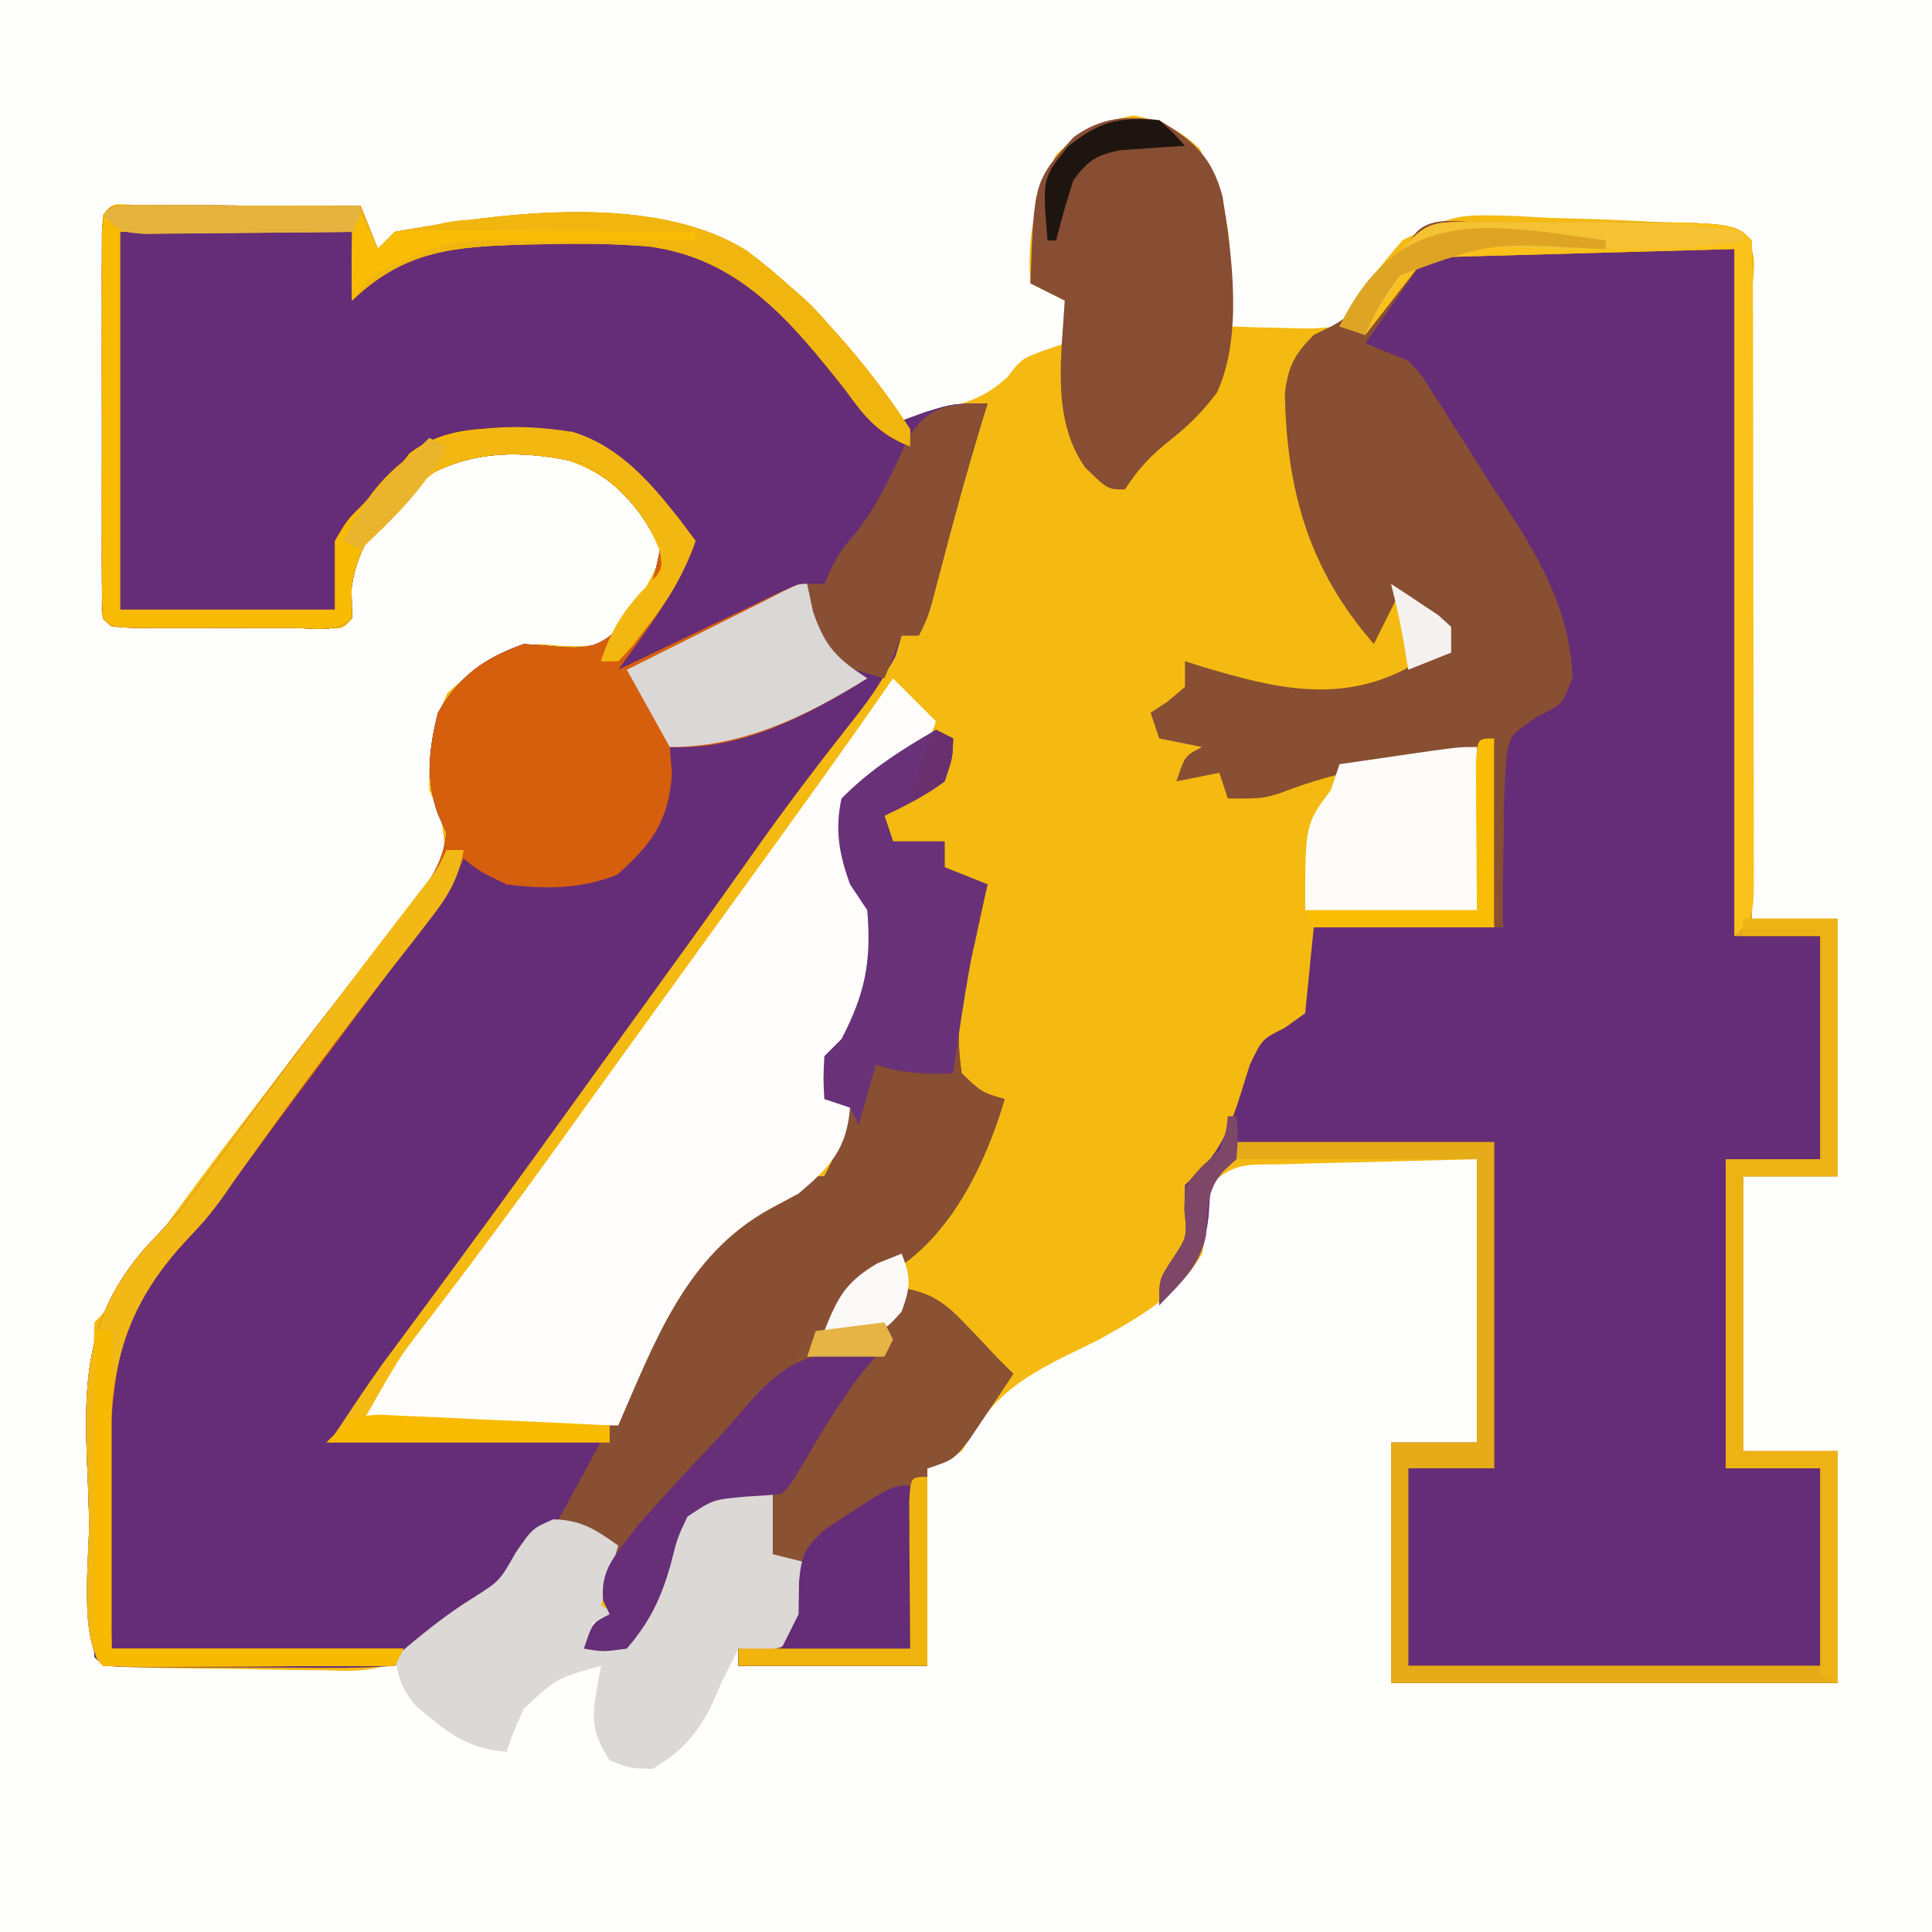 <svg id="svg" version="1.1" xmlns="http://www.w3.org/2000/svg" style="display: block;" viewBox="0 0 225 225"><rect x="0" y="0" width="225" height="225" fill="#333333" stroke="none"/><path d="M0 0 C74.25 0 148.5 0 225 0 C225 74.25 225 148.5 225 225 C150.75 225 76.5 225 0 225 C0 150.75 0 76.5 0 0 Z " transform="translate(0,0)" style="fill: #F4BA12;"/><path d="M0 0 C74.25 0 148.5 0 225 0 C225 74.25 225 148.5 225 225 C150.75 225 76.5 225 0 225 C0 150.75 0 76.5 0 0 Z M123 18 C120.554 22.828 119.584 27.587 120 33 C121.32 33.66 122.64 34.32 124 35 C124 36.65 124 38.3 124 40 C123.257 40.248 122.515 40.495 121.75 40.75 C118.941 41.798 118.941 41.798 117.312 43.938 C114.766 46.208 113.101 46.712 109.855 47.629 C108.948 47.889 108.041 48.149 107.106 48.416 C106.411 48.609 105.716 48.802 105 49 C104.527 48.334 104.055 47.667 103.568 46.98 C93.354 33.144 93.354 33.144 78.359 25.926 C73.315 25.336 68.319 25.315 63.25 25.5 C62.413 25.53 61.575 25.561 60.712 25.592 C51.639 25.471 51.639 25.471 44 29 C43.34 27.35 42.68 25.7 42 24 C37.888 23.975 33.777 23.957 29.665 23.945 C28.265 23.94 26.865 23.933 25.466 23.925 C23.458 23.912 21.449 23.907 19.441 23.902 C18.232 23.897 17.022 23.892 15.776 23.886 C13.092 23.682 13.092 23.682 12 25 C11.902 26.468 11.872 27.941 11.871 29.412 C11.867 30.35 11.864 31.287 11.861 32.254 C11.863 33.273 11.865 34.293 11.867 35.344 C11.866 36.383 11.865 37.423 11.864 38.494 C11.864 40.696 11.865 42.899 11.87 45.101 C11.875 48.485 11.87 51.87 11.863 55.254 C11.864 57.388 11.865 59.522 11.867 61.656 C11.865 62.676 11.863 63.696 11.861 64.746 C11.864 65.684 11.867 66.622 11.871 67.588 C11.871 68.418 11.872 69.247 11.873 70.102 C11.792 72.011 11.792 72.011 13 73 C14.988 73.1 16.979 73.131 18.969 73.133 C20.784 73.135 20.784 73.135 22.637 73.137 C24.549 73.131 24.549 73.131 26.5 73.125 C27.775 73.129 29.05 73.133 30.363 73.137 C31.574 73.135 32.784 73.134 34.031 73.133 C35.151 73.132 36.27 73.131 37.424 73.129 C39.931 73.292 39.931 73.292 41 72 C40.969 70.298 40.969 70.298 40.938 68.562 C41.639 63.039 44.803 59.668 48.781 55.98 C53.792 52.897 58.393 52.498 64.188 53.066 C69.442 54.353 72.148 56.662 75.691 60.641 C77 63 77 63 76.871 65.031 C75.163 68.893 73.215 72.208 70 75 C67.629 75.413 65.637 75.257 63.246 75.031 C58.642 74.967 55.453 77.693 52.125 80.688 C50.365 84.305 49.869 87.992 50 92 C50.447 93.074 50.895 94.148 51.355 95.254 C52.071 99.411 51.919 99.804 49.695 103.102 C48.528 104.627 47.336 106.134 46.125 107.625 C45.176 108.85 45.176 108.85 44.208 110.1 C42.855 111.846 41.492 113.584 40.12 115.315 C36.604 119.768 33.184 124.295 29.75 128.812 C28.744 130.127 28.744 130.127 27.717 131.468 C22.917 137.746 18.265 144.112 13.723 150.578 C12 153 12 153 11 154 C10.899 156.873 10.86 159.721 10.867 162.594 C10.866 163.456 10.865 164.317 10.864 165.205 C10.864 167.031 10.865 168.857 10.87 170.683 C10.875 173.488 10.87 176.293 10.863 179.098 C10.864 180.867 10.865 182.637 10.867 184.406 C10.865 185.251 10.863 186.096 10.861 186.966 C10.501 190.792 10.501 190.792 12 194 C16.754 194.292 21.51 194.314 26.272 194.35 C27.874 194.367 29.475 194.394 31.076 194.432 C33.388 194.487 35.699 194.509 38.012 194.523 C39.076 194.557 39.076 194.557 40.162 194.592 C45.916 194.568 48.032 192.81 52 189 C53.031 188.361 54.062 187.721 55.125 187.062 C58.194 185.126 58.194 185.126 60.062 181.812 C62 179 62 179 64.5 178 C67.257 178 68.688 178.544 71 180 C70.722 181.702 70.722 181.702 70.438 183.438 C70.293 184.613 70.149 185.789 70 187 C70.33 187.33 70.66 187.66 71 188 C70.505 188.474 70.01 188.949 69.5 189.438 C67.885 190.759 67.885 190.759 68 192 C70.285 192.588 70.285 192.588 73 192 C77.503 187.817 78.722 182.801 80 177 C83.006 173.994 85.824 174.404 90 174 C89.67 176.31 89.34 178.62 89 181 C90.65 181.33 92.3 181.66 94 182 C93.119 187.461 93.119 187.461 92 190 C88.875 191.5 88.875 191.5 86 192 C86 192.66 86 193.32 86 194 C93.26 194 100.52 194 108 194 C108 186.41 108 178.82 108 171 C109.32 170.34 110.64 169.68 112 169 C112.681 167.928 113.361 166.855 114.062 165.75 C117.472 160.678 122.68 158.675 128 156 C132.82 153.318 137.159 150.887 140 146 C140.509 143.338 140.734 140.703 141 138 C143.792 135.208 145.632 135.688 149.539 135.586 C151.298 135.533 151.298 135.533 153.092 135.478 C154.588 135.444 156.084 135.41 157.625 135.375 C164.741 135.189 164.741 135.189 172 135 C172 145.89 172 156.78 172 168 C168.7 168 165.4 168 162 168 C162 177.24 162 186.48 162 196 C179.16 196 196.32 196 214 196 C214 187.09 214 178.18 214 169 C210.37 169 206.74 169 203 169 C203 158.44 203 147.88 203 137 C206.63 137 210.26 137 214 137 C214 127.1 214 117.2 214 107 C210.7 107 207.4 107 204 107 C204.002 106.013 204.004 105.025 204.007 104.008 C204.027 94.722 204.042 85.436 204.052 76.151 C204.057 71.377 204.064 66.602 204.075 61.828 C204.086 57.224 204.092 52.621 204.095 48.017 C204.097 46.257 204.1 44.497 204.106 42.736 C204.113 40.279 204.114 37.822 204.114 35.365 C204.117 34.63 204.121 33.895 204.124 33.138 C204.414 29.784 204.414 29.784 203 27 C195.552 25.765 188.036 25.565 180.5 25.375 C179.22 25.304 177.94 25.233 176.621 25.16 C169.552 24.936 169.552 24.936 163.383 27.942 C161.352 30.203 159.638 32.444 158 35 C157.01 36.485 157.01 36.485 156 38 C152.961 38.293 152.961 38.293 149.375 38.188 C148.186 38.16 146.998 38.133 145.773 38.105 C144.858 38.071 143.943 38.036 143 38 C143.023 37.383 143.046 36.765 143.07 36.129 C143.448 26.223 143.448 26.223 139.742 17.328 C137.317 15.068 135.242 14.045 132 13.438 C127.997 14.188 126.027 15.242 123 18 Z " transform="translate(0,0)" style="fill: #FEFEFD;"/><path d="M0 0 C1.21 0.005 2.419 0.01 3.666 0.016 C4.971 0.019 6.276 0.022 7.621 0.026 C9.01 0.034 10.398 0.042 11.787 0.051 C13.179 0.056 14.572 0.061 15.965 0.065 C19.385 0.077 22.804 0.093 26.224 0.114 C26.884 1.764 27.544 3.414 28.224 5.114 C28.884 4.454 29.544 3.794 30.224 3.114 C35.932 2.109 41.688 1.824 47.474 1.614 C48.31 1.583 49.146 1.553 50.006 1.521 C60.478 1.305 68.258 2.249 76.168 9.479 C81.005 14.271 85.289 19.564 89.224 25.114 C90.132 24.784 91.039 24.454 91.974 24.114 C95.224 23.114 95.224 23.114 99.224 23.114 C99.054 23.661 98.884 24.209 98.709 24.774 C96.851 30.85 95.174 36.96 93.583 43.11 C92.329 47.903 92.329 47.903 91.224 50.114 C90.564 50.114 89.904 50.114 89.224 50.114 C88.987 50.816 88.75 51.519 88.506 52.242 C86.992 55.634 85.04 58.146 82.724 61.051 C79.177 65.562 75.728 70.117 72.412 74.801 C72.006 75.374 71.599 75.947 71.181 76.538 C70.321 77.75 69.462 78.963 68.603 80.176 C66.059 83.752 63.484 87.307 60.912 90.864 C59.8 92.401 58.688 93.939 57.576 95.477 C57.021 96.245 56.465 97.012 55.893 97.803 C54.259 100.065 52.628 102.329 50.998 104.594 C44.688 113.355 38.33 122.078 31.893 130.746 C31.341 131.491 30.789 132.236 30.22 133.004 C29.738 133.654 29.255 134.304 28.757 134.974 C26.847 137.641 25.044 140.384 23.224 143.114 C39.064 143.609 39.064 143.609 55.224 144.114 C56.214 141.144 56.214 141.144 57.224 138.114 C62.091 126.93 67.019 118.606 78.224 113.114 C78.884 113.114 79.544 113.114 80.224 113.114 C81.638 110.474 82.597 108.042 83.224 105.114 C81.739 104.619 81.739 104.619 80.224 104.114 C80.099 101.739 80.099 101.739 80.224 99.114 C80.884 98.454 81.544 97.794 82.224 97.114 C84.982 91.809 85.722 88.086 85.224 82.114 C84.564 81.124 83.904 80.134 83.224 79.114 C81.958 75.636 81.43 72.756 82.224 69.114 C85.502 65.777 89.179 63.431 93.224 61.114 C93.884 61.444 94.544 61.774 95.224 62.114 C95.162 64.364 95.162 64.364 94.224 67.114 C91.994 68.792 89.75 69.874 87.224 71.114 C87.554 72.104 87.884 73.094 88.224 74.114 C90.204 74.114 92.184 74.114 94.224 74.114 C94.224 75.104 94.224 76.094 94.224 77.114 C95.874 77.774 97.524 78.434 99.224 79.114 C98.914 80.551 98.601 81.989 98.287 83.426 C98.113 84.227 97.939 85.027 97.76 85.852 C97.224 88.114 97.224 88.114 96.224 91.114 C95.835 94.497 95.691 97.742 96.224 101.114 C98.545 103.344 98.545 103.344 101.224 104.114 C99.11 111.268 95.315 119.325 88.99 123.637 C87.087 124.505 85.157 125.314 83.224 126.114 C81.977 128.128 81.977 128.128 81.224 130.114 C83.204 130.114 85.184 130.114 87.224 130.114 C88.214 128.134 88.214 128.134 89.224 126.114 C92.788 126.687 94.395 127.951 96.849 130.551 C97.735 131.477 97.735 131.477 98.638 132.422 C99.162 132.98 99.685 133.538 100.224 134.114 C100.884 134.774 101.544 135.434 102.224 136.114 C101.13 137.766 100.023 139.41 98.912 141.051 C98.297 141.968 97.682 142.884 97.049 143.828 C95.224 146.114 95.224 146.114 92.224 147.114 C92.224 154.704 92.224 162.294 92.224 170.114 C84.964 170.114 77.704 170.114 70.224 170.114 C70.224 169.454 70.224 168.794 70.224 168.114 C71.173 167.949 72.122 167.784 73.099 167.614 C76.306 166.491 76.306 166.491 77.068 164.199 C77.551 162.192 77.896 160.152 78.224 158.114 C76.574 157.784 74.924 157.454 73.224 157.114 C73.554 154.804 73.884 152.494 74.224 150.114 C68.836 150.259 68.836 150.259 64.349 152.739 C63.092 155.219 63.092 155.219 62.287 158.489 C61.139 162.404 59.874 165.01 57.224 168.114 C54.474 168.489 54.474 168.489 52.224 168.114 C53.224 165.114 53.224 165.114 55.224 164.114 C55.039 163.536 54.853 162.959 54.662 162.364 C54.184 159.907 54.467 158.47 55.224 156.114 C51.234 154.385 51.234 154.385 47.037 154.676 C45.059 156.054 45.059 156.054 43.927 158.473 C41.994 161.47 40.13 162.856 37.162 164.801 C33.5 167.221 33.5 167.221 30.224 170.114 C27.655 170.301 25.196 170.369 22.627 170.344 C21.503 170.343 21.503 170.343 20.356 170.343 C18.771 170.34 17.187 170.332 15.602 170.319 C13.168 170.301 10.735 170.299 8.301 170.299 C6.763 170.294 5.226 170.288 3.689 170.281 C2.957 170.28 2.225 170.279 1.47 170.278 C-3.66 170.23 -3.66 170.23 -4.776 169.114 C-5.192 163.777 -5.304 158.44 -5.4 153.09 C-5.442 151.293 -5.503 149.497 -5.585 147.702 C-6.058 137.187 -5.933 129.491 1.23 121.344 C2.549 119.922 3.886 118.517 5.224 117.114 C6.412 115.573 7.574 114.012 8.701 112.426 C9.219 111.718 9.737 111.01 10.271 110.28 C10.792 109.565 11.313 108.85 11.849 108.114 C15.72 102.817 19.633 97.56 23.642 92.367 C24.374 91.418 25.106 90.469 25.861 89.49 C27.288 87.645 28.72 85.804 30.158 83.967 C31.129 82.711 31.129 82.711 32.119 81.43 C32.695 80.692 33.271 79.954 33.864 79.194 C35.237 77.095 35.901 75.591 36.224 73.114 C35.894 72.392 35.564 71.67 35.224 70.926 C33.767 66.827 34.182 63.3 35.224 59.114 C37.748 54.814 40.549 52.789 45.224 51.114 C46.706 51.208 48.185 51.335 49.662 51.489 C52.893 51.631 53.89 51.399 56.392 49.262 C60.037 45.178 60.037 45.178 61.095 40.082 C59.12 35.617 56.399 32.645 52.224 30.114 C45.338 28.516 39.15 28.319 33.002 32.09 C29.029 35.783 25.864 39.153 25.162 44.676 C25.182 45.81 25.203 46.945 25.224 48.114 C23.422 49.916 20.684 49.244 18.256 49.246 C17.045 49.248 15.835 49.249 14.588 49.25 C13.313 49.246 12.038 49.243 10.724 49.239 C9.449 49.242 8.175 49.246 6.861 49.25 C5.045 49.248 5.045 49.248 3.193 49.246 C2.074 49.245 0.954 49.244 -0.199 49.243 C-2.776 49.114 -2.776 49.114 -3.776 48.114 C-3.874 46.645 -3.904 45.173 -3.905 43.701 C-3.91 42.295 -3.91 42.295 -3.915 40.86 C-3.913 39.84 -3.911 38.82 -3.908 37.77 C-3.909 36.73 -3.91 35.691 -3.911 34.62 C-3.912 32.417 -3.91 30.215 -3.906 28.012 C-3.901 24.628 -3.906 21.244 -3.912 17.86 C-3.912 15.726 -3.91 13.591 -3.908 11.457 C-3.91 10.438 -3.912 9.418 -3.915 8.367 C-3.911 7.429 -3.908 6.492 -3.905 5.526 C-3.904 4.696 -3.903 3.866 -3.903 3.011 C-3.696 -0.076 -3.126 0.128 0 0 Z " transform="translate(15.776,23.886)" style="fill: #652D77;"/><path d="M0 0 C11.88 0 23.76 0 36 0 C36 26.4 36 52.8 36 80 C39.3 80 42.6 80 46 80 C46 88.58 46 97.16 46 106 C42.37 106 38.74 106 35 106 C35 117.88 35 129.76 35 142 C38.63 142 42.26 142 46 142 C46 149.59 46 157.18 46 165 C30.16 165 14.32 165 -2 165 C-2 157.41 -2 149.82 -2 142 C1.3 142 4.6 142 8 142 C8 129.46 8 116.92 8 104 C-1.9 104 -11.8 104 -22 104 C-22.66 105.32 -23.32 106.64 -24 108 C-24.495 108.495 -24.495 108.495 -25 109 C-25.082 110.217 -25.165 111.434 -25.25 112.688 C-25.757 117.458 -27.703 119.618 -31 123 C-31 120 -31 120 -29.5 117.688 C-27.741 115.067 -27.741 115.067 -28.062 111.938 C-28.042 110.968 -28.021 109.999 -28 109 C-27.083 108.122 -27.083 108.122 -26.148 107.227 C-22.796 103.752 -21.914 99.518 -20.441 94.996 C-19 92 -19 92 -16.402 90.723 C-15.61 90.154 -14.817 89.586 -14 89 C-13.67 85.7 -13.34 82.4 -13 79 C-5.74 79 1.52 79 9 79 C8.763 71.939 8.763 71.939 8.459 64.88 C8.413 62.146 8.443 59.681 9 57 C11.961 54.734 11.961 54.734 15 53 C16.902 47.196 15.424 43.308 12.938 38.062 C12.615 37.357 12.293 36.651 11.961 35.924 C9.886 31.51 7.61 27.565 4.473 23.809 C2.2 21.018 0.379 17.943 -1.508 14.883 C-3.16 12.798 -4.56 11.995 -7 11 C-5.413 6.096 -3.641 4.369 0 0 Z " transform="translate(166,29)" style="fill: #652D77;"/><path d="M0 0 C1.21 0.005 2.419 0.01 3.666 0.016 C4.971 0.019 6.276 0.022 7.621 0.026 C9.01 0.034 10.398 0.042 11.787 0.051 C13.179 0.056 14.572 0.061 15.965 0.065 C19.385 0.077 22.804 0.093 26.224 0.114 C26.884 1.764 27.544 3.414 28.224 5.114 C28.884 4.454 29.544 3.794 30.224 3.114 C35.932 2.109 41.688 1.824 47.474 1.614 C48.31 1.583 49.146 1.553 50.006 1.521 C60.478 1.305 68.258 2.249 76.168 9.479 C81.005 14.271 85.289 19.564 89.224 25.114 C90.132 24.784 91.039 24.454 91.974 24.114 C95.224 23.114 95.224 23.114 99.224 23.114 C99.054 23.661 98.884 24.209 98.709 24.774 C96.851 30.85 95.174 36.96 93.583 43.11 C92.329 47.903 92.329 47.903 91.224 50.114 C90.564 50.114 89.904 50.114 89.224 50.114 C88.997 50.897 88.771 51.681 88.537 52.489 C86.857 55.848 85.68 55.86 82.224 57.114 C80.473 57.965 78.723 58.819 76.974 59.676 C71.93 62.003 67.752 62.842 62.224 63.114 C62.307 64.145 62.389 65.176 62.474 66.239 C62.125 71.656 60.114 74.446 56.099 77.989 C51.812 79.666 47.769 79.695 43.224 79.114 C40.099 77.614 40.099 77.614 38.224 76.114 C37.817 76.98 37.817 76.98 37.402 77.865 C36.221 80.119 34.904 82.056 33.388 84.098 C32.825 84.86 32.261 85.622 31.681 86.407 C31.076 87.218 30.472 88.028 29.849 88.864 C29.223 89.708 28.597 90.553 27.951 91.423 C26.046 93.99 24.137 96.552 22.224 99.114 C21.413 100.2 21.413 100.2 20.586 101.308 C19.579 102.656 18.57 104.001 17.559 105.346 C16.579 106.659 15.609 107.98 14.649 109.309 C12.241 112.613 9.833 115.566 6.845 118.364 C-3.303 128.528 -2.978 139.571 -3.037 153.214 C-3.028 158.186 -2.91 163.14 -2.776 168.114 C8.444 168.114 19.664 168.114 31.224 168.114 C30.894 168.774 30.564 169.434 30.224 170.114 C25.401 170.138 20.577 170.156 15.753 170.168 C14.111 170.173 12.468 170.18 10.826 170.189 C8.471 170.201 6.115 170.207 3.76 170.211 C3.021 170.216 2.282 170.222 1.521 170.227 C-0.245 170.227 -2.011 170.175 -3.776 170.114 C-6.687 167.203 -5.327 157.175 -5.4 153.09 C-5.442 151.293 -5.503 149.497 -5.585 147.702 C-6.058 137.187 -5.933 129.491 1.23 121.344 C2.549 119.922 3.886 118.517 5.224 117.114 C6.412 115.573 7.574 114.012 8.701 112.426 C9.219 111.718 9.737 111.01 10.271 110.28 C10.792 109.565 11.313 108.85 11.849 108.114 C15.72 102.817 19.633 97.56 23.642 92.367 C24.374 91.418 25.106 90.469 25.861 89.49 C27.288 87.645 28.72 85.804 30.158 83.967 C31.129 82.711 31.129 82.711 32.119 81.43 C32.695 80.692 33.271 79.954 33.864 79.194 C35.237 77.095 35.901 75.591 36.224 73.114 C35.894 72.392 35.564 71.67 35.224 70.926 C33.767 66.827 34.182 63.3 35.224 59.114 C37.748 54.814 40.549 52.789 45.224 51.114 C46.706 51.208 48.185 51.335 49.662 51.489 C52.893 51.631 53.89 51.399 56.392 49.262 C60.037 45.178 60.037 45.178 61.095 40.082 C59.12 35.617 56.399 32.645 52.224 30.114 C45.338 28.516 39.15 28.319 33.002 32.09 C29.029 35.783 25.864 39.153 25.162 44.676 C25.182 45.81 25.203 46.945 25.224 48.114 C23.422 49.916 20.684 49.244 18.256 49.246 C17.045 49.248 15.835 49.249 14.588 49.25 C13.313 49.246 12.038 49.243 10.724 49.239 C9.449 49.242 8.175 49.246 6.861 49.25 C5.045 49.248 5.045 49.248 3.193 49.246 C2.074 49.245 0.954 49.244 -0.199 49.243 C-2.776 49.114 -2.776 49.114 -3.776 48.114 C-3.874 46.645 -3.904 45.173 -3.905 43.701 C-3.91 42.295 -3.91 42.295 -3.915 40.86 C-3.913 39.84 -3.911 38.82 -3.908 37.77 C-3.909 36.73 -3.91 35.691 -3.911 34.62 C-3.912 32.417 -3.91 30.215 -3.906 28.012 C-3.901 24.628 -3.906 21.244 -3.912 17.86 C-3.912 15.726 -3.91 13.591 -3.908 11.457 C-3.91 10.438 -3.912 9.418 -3.915 8.367 C-3.911 7.429 -3.908 6.492 -3.905 5.526 C-3.904 4.696 -3.903 3.866 -3.903 3.011 C-3.696 -0.076 -3.126 0.128 0 0 Z " transform="translate(15.776,23.886)" style="fill: #652D77;"/><path d="M0 0 C0.66 0.33 1.32 0.66 2 1 C1.938 3.25 1.938 3.25 1 6 C-1.231 7.678 -3.474 8.76 -6 10 C-5.505 11.485 -5.505 11.485 -5 13 C-3.02 13 -1.04 13 1 13 C1 13.99 1 14.98 1 16 C3.475 16.99 3.475 16.99 6 18 C5.69 19.438 5.377 20.875 5.062 22.312 C4.888 23.113 4.714 23.914 4.535 24.738 C4 27 4 27 3 30 C2.61 33.384 2.466 36.628 3 40 C5.32 42.23 5.32 42.23 8 43 C5.886 50.154 2.09 58.211 -4.234 62.523 C-6.137 63.392 -8.067 64.2 -10 65 C-11.248 67.015 -11.248 67.015 -12 69 C-10.02 69 -8.04 69 -6 69 C-5.34 67.68 -4.68 66.36 -4 65 C-0.436 65.573 1.171 66.837 3.625 69.438 C4.215 70.055 4.806 70.672 5.414 71.309 C5.937 71.867 6.461 72.425 7 73 C7.99 73.99 7.99 73.99 9 75 C7.905 76.652 6.799 78.297 5.688 79.938 C5.073 80.854 4.458 81.771 3.824 82.715 C2 85 2 85 -1 86 C-1 93.59 -1 101.18 -1 109 C-8.26 109 -15.52 109 -23 109 C-23 108.34 -23 107.68 -23 107 C-22.051 106.835 -21.102 106.67 -20.125 106.5 C-16.919 105.378 -16.919 105.378 -16.156 103.086 C-15.674 101.078 -15.329 99.039 -15 97 C-16.65 96.67 -18.3 96.34 -20 96 C-19.67 93.69 -19.34 91.38 -19 89 C-24.388 89.145 -24.388 89.145 -28.875 91.625 C-30.133 94.106 -30.133 94.106 -30.938 97.375 C-32.085 101.291 -33.351 103.896 -36 107 C-38.75 107.375 -38.75 107.375 -41 107 C-40 104 -40 104 -38 103 C-38.278 102.134 -38.278 102.134 -38.562 101.25 C-39.04 98.793 -38.757 97.356 -38 95 C-39.98 94.01 -41.96 93.02 -44 92 C-43.66 91.392 -43.319 90.783 -42.969 90.156 C-40.567 85.812 -38.203 81.47 -36.066 76.988 C-31 66.384 -26.078 57.297 -15 52 C-14.34 52 -13.68 52 -13 52 C-11.586 49.361 -10.628 46.929 -10 44 C-10.99 43.67 -11.98 43.34 -13 43 C-13.125 40.625 -13.125 40.625 -13 38 C-12.34 37.34 -11.68 36.68 -11 36 C-8.242 30.696 -7.502 26.973 -8 21 C-8.66 20.01 -9.32 19.02 -10 18 C-11.266 14.522 -11.794 11.642 -11 8 C-7.723 4.664 -4.045 2.317 0 0 Z " transform="translate(109,85)" style="fill: #884F32;"/><path d="M0 0 C1.269 -0.001 2.538 -0.003 3.846 -0.004 C4.512 -0.002 5.179 0 5.866 0.002 C7.87 0.008 9.873 0.002 11.877 -0.004 C29.721 0.014 29.721 0.014 31.84 2.133 C31.935 4.597 31.965 7.034 31.953 9.498 C31.954 10.269 31.954 11.04 31.954 11.834 C31.953 14.393 31.945 16.952 31.938 19.512 C31.936 21.281 31.934 23.051 31.933 24.821 C31.929 29.488 31.92 34.156 31.909 38.823 C31.898 43.582 31.894 48.341 31.889 53.1 C31.878 62.444 31.861 71.788 31.84 81.133 C35.14 81.133 38.44 81.133 41.84 81.133 C41.84 91.033 41.84 100.933 41.84 111.133 C38.21 111.133 34.58 111.133 30.84 111.133 C30.84 121.693 30.84 132.253 30.84 143.133 C34.47 143.133 38.1 143.133 41.84 143.133 C41.84 152.043 41.84 160.953 41.84 170.133 C24.68 170.133 7.52 170.133 -10.16 170.133 C-10.16 160.893 -10.16 151.653 -10.16 142.133 C-6.86 142.133 -3.56 142.133 -0.16 142.133 C-0.16 131.243 -0.16 120.353 -0.16 109.133 C-9.4 109.133 -18.64 109.133 -28.16 109.133 C-28.16 108.473 -28.16 107.813 -28.16 107.133 C-18.26 107.133 -8.36 107.133 1.84 107.133 C1.84 119.673 1.84 132.213 1.84 145.133 C-1.46 145.133 -4.76 145.133 -8.16 145.133 C-8.16 152.723 -8.16 160.313 -8.16 168.133 C7.68 168.133 23.52 168.133 39.84 168.133 C39.84 160.543 39.84 152.953 39.84 145.133 C36.21 145.133 32.58 145.133 28.84 145.133 C28.84 133.253 28.84 121.373 28.84 109.133 C32.47 109.133 36.1 109.133 39.84 109.133 C39.84 100.553 39.84 91.973 39.84 83.133 C36.54 83.133 33.24 83.133 29.84 83.133 C29.84 56.733 29.84 30.333 29.84 3.133 C17.96 3.463 6.08 3.793 -6.16 4.133 C-8.47 7.433 -10.78 10.733 -13.16 14.133 C-11.51 14.793 -9.86 15.453 -8.16 16.133 C-6.754 17.61 -6.754 17.61 -5.66 19.328 C-5.25 19.958 -4.841 20.587 -4.418 21.236 C-4.003 21.903 -3.588 22.57 -3.16 23.258 C-2.723 23.94 -2.286 24.622 -1.835 25.325 C-0.978 26.666 -0.126 28.01 0.72 29.358 C1.611 30.769 2.529 32.163 3.457 33.551 C7.419 39.518 10.731 45.753 10.965 53.008 C9.84 56.133 9.84 56.133 6.824 57.625 C3.682 59.765 3.682 59.765 3.255 62.513 C3.024 65.482 2.957 68.405 2.965 71.383 C2.944 72.414 2.924 73.445 2.902 74.508 C2.855 77.05 2.835 79.59 2.84 82.133 C2.51 82.133 2.18 82.133 1.84 82.133 C1.345 71.738 1.345 71.738 0.84 61.133 C-1.8 61.793 -4.44 62.453 -7.16 63.133 C-8.635 63.32 -10.114 63.475 -11.598 63.57 C-15.709 63.954 -19.267 65.046 -23.117 66.512 C-25.16 67.133 -25.16 67.133 -29.16 67.133 C-29.49 66.143 -29.82 65.153 -30.16 64.133 C-32.635 64.628 -32.635 64.628 -35.16 65.133 C-34.16 62.133 -34.16 62.133 -32.16 61.133 C-33.81 60.803 -35.46 60.473 -37.16 60.133 C-37.655 58.648 -37.655 58.648 -38.16 57.133 C-37.5 56.7 -36.84 56.267 -36.16 55.82 C-35.5 55.263 -34.84 54.707 -34.16 54.133 C-34.16 53.143 -34.16 52.153 -34.16 51.133 C-33.482 51.349 -32.804 51.566 -32.105 51.789 C-24.027 54.206 -16.494 56.099 -8.66 52.133 C-8.031 51.762 -7.402 51.39 -6.754 51.008 C-5.16 50.133 -5.16 50.133 -3.16 50.133 C-4.389 46.445 -6.099 45.409 -9.16 43.133 C-10.15 45.113 -11.14 47.093 -12.16 49.133 C-19.721 40.491 -22.334 31.245 -22.523 19.902 C-22.103 16.7 -21.408 15.421 -19.16 13.133 C-18.525 12.825 -17.889 12.517 -17.234 12.199 C-14.351 10.717 -12.934 8.628 -10.973 6.07 C-10.278 5.172 -9.583 4.273 -8.867 3.348 C-8.304 2.617 -7.741 1.886 -7.16 1.133 C-5.333 -0.694 -2.452 0.002 0 0 Z " transform="translate(172.16,25.867)" style="fill: #884F33;"/><path d="M0 0 C2.475 2.475 2.475 2.475 5 5 C3.779 8.662 2.632 9.163 -0.562 11.188 C-1.389 11.717 -2.215 12.247 -3.066 12.793 C-3.704 13.191 -4.343 13.59 -5 14 C-4.886 15.605 -4.758 17.209 -4.625 18.812 C-4.521 20.152 -4.521 20.152 -4.414 21.52 C-4.134 24.244 -4.134 24.244 -2 27 C-1.347 33.423 -2.609 37.539 -6 43 C-6.33 43.33 -6.66 43.66 -7 44 C-7.041 45.666 -7.043 47.334 -7 49 C-6.01 49.495 -6.01 49.495 -5 50 C-5.418 54.881 -7.321 56.881 -11 60 C-12.114 60.598 -13.227 61.196 -14.375 61.812 C-24.162 67.235 -27.734 77.25 -32 87 C-41.9 87 -51.8 87 -62 87 C-57.505 79.133 -57.505 79.133 -55.441 76.449 C-54.98 75.843 -54.519 75.237 -54.043 74.612 C-53.555 73.977 -53.066 73.342 -52.562 72.688 C-48.155 66.885 -43.819 61.039 -39.562 55.125 C-39.023 54.376 -38.484 53.626 -37.928 52.854 C-36.832 51.331 -35.736 49.807 -34.641 48.282 C-31.934 44.517 -29.216 40.759 -26.5 37 C-25.424 35.51 -24.349 34.021 -23.273 32.531 C-21.031 29.426 -18.786 26.322 -16.539 23.219 C-10.967 15.519 -5.403 7.819 0 0 Z " transform="translate(104,79)" style="fill: #FEFDFC;"/><path d="M0 0 C1.21 0.005 2.419 0.01 3.666 0.016 C4.971 0.019 6.276 0.022 7.621 0.026 C9.01 0.034 10.398 0.042 11.787 0.051 C13.179 0.056 14.572 0.061 15.965 0.065 C19.385 0.077 22.804 0.093 26.224 0.114 C26.884 1.764 27.544 3.414 28.224 5.114 C28.884 4.454 29.544 3.794 30.224 3.114 C42.363 0.908 60.347 -1.549 71.225 5.347 C78.664 10.87 85.179 18.372 90.224 26.114 C90.224 26.774 90.224 27.434 90.224 28.114 C86.554 26.64 84.973 24.724 82.689 21.543 C76.287 13.447 70.296 6.164 59.672 4.802 C55.721 4.491 51.81 4.455 47.849 4.551 C47.073 4.565 46.297 4.579 45.497 4.593 C37.19 4.826 31.386 5.204 25.224 11.114 C25.224 8.474 25.224 5.834 25.224 3.114 C16.314 3.114 7.404 3.114 -1.776 3.114 C-1.776 17.634 -1.776 32.154 -1.776 47.114 C6.474 47.114 14.724 47.114 23.224 47.114 C23.224 44.474 23.224 41.834 23.224 39.114 C24.615 36.723 24.615 36.723 26.474 34.864 C27.078 34.24 27.681 33.616 28.302 32.973 C28.937 32.359 29.571 31.746 30.224 31.114 C31.052 30.038 31.052 30.038 31.896 28.942 C36.519 25.312 42.679 25.951 48.338 26.176 C55.273 27.015 59.023 31.301 63.267 36.489 C63.913 37.355 64.559 38.221 65.224 39.114 C63.194 44.804 59.724 49.252 56.224 54.114 C56.855 53.811 57.486 53.508 58.136 53.196 C60.977 51.833 63.819 50.473 66.662 49.114 C67.655 48.637 68.648 48.16 69.672 47.668 C70.616 47.217 71.56 46.766 72.533 46.301 C73.408 45.882 74.282 45.463 75.183 45.031 C77.224 44.114 77.224 44.114 78.224 44.114 C78.451 45.186 78.678 46.259 78.912 47.364 C80.355 51.486 81.643 52.758 85.224 55.114 C78.303 59.42 70.558 63.535 62.224 63.114 C62.307 64.145 62.389 65.176 62.474 66.239 C62.125 71.656 60.114 74.446 56.099 77.989 C51.812 79.666 47.769 79.695 43.224 79.114 C40.099 77.614 40.099 77.614 38.224 76.114 C37.817 76.98 37.817 76.98 37.402 77.865 C36.221 80.119 34.904 82.056 33.388 84.098 C32.825 84.86 32.261 85.622 31.681 86.407 C31.076 87.218 30.472 88.028 29.849 88.864 C29.223 89.708 28.597 90.553 27.951 91.423 C26.046 93.99 24.137 96.552 22.224 99.114 C21.413 100.2 21.413 100.2 20.586 101.308 C19.579 102.656 18.57 104.001 17.559 105.346 C16.579 106.659 15.609 107.98 14.649 109.309 C12.241 112.613 9.833 115.566 6.845 118.364 C-3.303 128.528 -2.978 139.571 -3.037 153.214 C-3.028 158.186 -2.91 163.14 -2.776 168.114 C8.444 168.114 19.664 168.114 31.224 168.114 C30.894 168.774 30.564 169.434 30.224 170.114 C25.401 170.138 20.577 170.156 15.753 170.168 C14.111 170.173 12.468 170.18 10.826 170.189 C8.471 170.201 6.115 170.207 3.76 170.211 C3.021 170.216 2.282 170.222 1.521 170.227 C-0.245 170.227 -2.011 170.175 -3.776 170.114 C-6.687 167.203 -5.327 157.175 -5.4 153.09 C-5.442 151.293 -5.503 149.497 -5.585 147.702 C-6.058 137.187 -5.933 129.491 1.23 121.344 C2.549 119.922 3.886 118.517 5.224 117.114 C6.412 115.573 7.574 114.012 8.701 112.426 C9.219 111.718 9.737 111.01 10.271 110.28 C10.792 109.565 11.313 108.85 11.849 108.114 C15.72 102.817 19.633 97.56 23.642 92.367 C24.374 91.418 25.106 90.469 25.861 89.49 C27.288 87.645 28.72 85.804 30.158 83.967 C31.129 82.711 31.129 82.711 32.119 81.43 C32.695 80.692 33.271 79.954 33.864 79.194 C35.237 77.095 35.901 75.591 36.224 73.114 C35.894 72.392 35.564 71.67 35.224 70.926 C33.767 66.827 34.182 63.3 35.224 59.114 C37.748 54.814 40.549 52.789 45.224 51.114 C46.706 51.208 48.185 51.335 49.662 51.489 C52.893 51.631 53.89 51.399 56.392 49.262 C60.037 45.178 60.037 45.178 61.095 40.082 C59.12 35.617 56.399 32.645 52.224 30.114 C45.338 28.516 39.15 28.319 33.002 32.09 C29.029 35.783 25.864 39.153 25.162 44.676 C25.182 45.81 25.203 46.945 25.224 48.114 C23.422 49.916 20.684 49.244 18.256 49.246 C17.045 49.248 15.835 49.249 14.588 49.25 C13.313 49.246 12.038 49.243 10.724 49.239 C9.449 49.242 8.175 49.246 6.861 49.25 C5.045 49.248 5.045 49.248 3.193 49.246 C2.074 49.245 0.954 49.244 -0.199 49.243 C-2.776 49.114 -2.776 49.114 -3.776 48.114 C-3.874 46.645 -3.904 45.173 -3.905 43.701 C-3.91 42.295 -3.91 42.295 -3.915 40.86 C-3.913 39.84 -3.911 38.82 -3.908 37.77 C-3.909 36.73 -3.91 35.691 -3.911 34.62 C-3.912 32.417 -3.91 30.215 -3.906 28.012 C-3.901 24.628 -3.906 21.244 -3.912 17.86 C-3.912 15.726 -3.91 13.591 -3.908 11.457 C-3.91 10.438 -3.912 9.418 -3.915 8.367 C-3.911 7.429 -3.908 6.492 -3.905 5.526 C-3.904 4.696 -3.903 3.866 -3.903 3.011 C-3.696 -0.076 -3.126 0.128 0 0 Z " transform="translate(15.776,23.886)" style="fill: #D65F0D;"/><path d="M0 0 C3.564 0.573 5.171 1.837 7.625 4.438 C8.215 5.055 8.806 5.672 9.414 6.309 C9.937 6.867 10.461 7.425 11 8 C11.66 8.66 12.32 9.32 13 10 C11.905 11.652 10.799 13.297 9.688 14.938 C9.073 15.854 8.458 16.771 7.824 17.715 C6 20 6 20 3 21 C3 28.59 3 36.18 3 44 C-4.26 44 -11.52 44 -19 44 C-19 43.34 -19 42.68 -19 42 C-17.577 41.752 -17.577 41.752 -16.125 41.5 C-12.919 40.378 -12.919 40.378 -12.156 38.086 C-11.674 36.078 -11.329 34.039 -11 32 C-12.65 31.67 -14.3 31.34 -16 31 C-15.67 28.69 -15.34 26.38 -15 24 C-20.388 24.145 -20.388 24.145 -24.875 26.625 C-26.133 29.106 -26.133 29.106 -26.938 32.375 C-28.085 36.291 -29.351 38.896 -32 42 C-34.75 42.375 -34.75 42.375 -37 42 C-36 39 -36 39 -34 38 C-34.248 37.464 -34.495 36.928 -34.75 36.375 C-35.139 32.682 -33.145 30.945 -31 28 C-29.279 25.996 -27.553 24.05 -25.75 22.125 C-25.271 21.607 -24.791 21.089 -24.297 20.555 C-20.814 16.811 -17.235 13.176 -13.559 9.621 C-11.791 7.879 -11.791 7.879 -10 5 C-8.125 4.629 -8.125 4.629 -6 4.562 C-3.884 4.43 -3.884 4.43 -2 4 C-0.41 2.079 -0.41 2.079 0 0 Z " transform="translate(105,150)" style="fill: #8A5133;"/><path d="M0 0 C1.269 -0.001 2.538 -0.003 3.846 -0.004 C4.512 -0.002 5.179 0 5.866 0.002 C7.87 0.008 9.873 0.002 11.877 -0.004 C29.721 0.014 29.721 0.014 31.84 2.133 C31.935 4.597 31.965 7.034 31.953 9.498 C31.954 10.269 31.954 11.04 31.954 11.834 C31.953 14.393 31.945 16.952 31.938 19.512 C31.936 21.281 31.934 23.051 31.933 24.821 C31.929 29.488 31.92 34.156 31.909 38.823 C31.898 43.582 31.894 48.341 31.889 53.1 C31.878 62.444 31.861 71.788 31.84 81.133 C35.14 81.133 38.44 81.133 41.84 81.133 C41.84 91.033 41.84 100.933 41.84 111.133 C38.21 111.133 34.58 111.133 30.84 111.133 C30.84 121.693 30.84 132.253 30.84 143.133 C34.47 143.133 38.1 143.133 41.84 143.133 C41.84 152.043 41.84 160.953 41.84 170.133 C24.68 170.133 7.52 170.133 -10.16 170.133 C-10.16 160.893 -10.16 151.653 -10.16 142.133 C-6.86 142.133 -3.56 142.133 -0.16 142.133 C-0.16 131.243 -0.16 120.353 -0.16 109.133 C-9.4 109.133 -18.64 109.133 -28.16 109.133 C-28.16 108.473 -28.16 107.813 -28.16 107.133 C-18.26 107.133 -8.36 107.133 1.84 107.133 C1.84 119.673 1.84 132.213 1.84 145.133 C-1.46 145.133 -4.76 145.133 -8.16 145.133 C-8.16 152.723 -8.16 160.313 -8.16 168.133 C7.68 168.133 23.52 168.133 39.84 168.133 C39.84 160.543 39.84 152.953 39.84 145.133 C36.21 145.133 32.58 145.133 28.84 145.133 C28.84 133.253 28.84 121.373 28.84 109.133 C32.47 109.133 36.1 109.133 39.84 109.133 C39.84 100.553 39.84 91.973 39.84 83.133 C36.54 83.133 33.24 83.133 29.84 83.133 C29.84 56.733 29.84 30.333 29.84 3.133 C17.96 3.463 6.08 3.793 -6.16 4.133 C-8.47 7.103 -10.78 10.073 -13.16 13.133 C-14.15 12.803 -15.14 12.473 -16.16 12.133 C-14.682 10.32 -13.202 8.507 -11.723 6.695 C-10.899 5.686 -10.075 4.677 -9.227 3.637 C-5.976 -0.302 -5.188 0.005 0 0 Z " transform="translate(172.16,25.867)" style="fill: #E5AB19;"/><path d="M0 0 C0 2.31 0 4.62 0 7 C1.32 7.33 2.64 7.66 4 8 C4.222 11.253 4.286 13.428 2.812 16.375 C1 18 1 18 -1.688 18.25 C-2.451 18.168 -3.214 18.085 -4 18 C-4.268 18.536 -4.536 19.073 -4.812 19.625 C-5.204 20.409 -5.596 21.192 -6 22 C-6.433 22.99 -6.866 23.98 -7.312 25 C-9.187 28.333 -10.717 30.046 -14 32 C-16.688 31.938 -16.688 31.938 -19 31 C-21.786 26.82 -20.796 24.853 -20 20 C-25.187 21.442 -25.187 21.442 -29 25 C-30.19 27.599 -30.19 27.599 -31 30 C-35.641 29.719 -38.14 27.549 -41.547 24.668 C-43.183 22.79 -43.599 21.432 -44 19 C-41.015 16.442 -38.222 14.138 -34.875 12.062 C-31.806 10.126 -31.806 10.126 -29.938 6.812 C-28 4 -28 4 -25.562 2.938 C-22.305 3.017 -20.618 4.13 -18 6 C-18.66 8.31 -19.32 10.62 -20 13 C-19.34 13.33 -18.68 13.66 -18 14 C-18.99 14.33 -19.98 14.66 -21 15 C-21 15.66 -21 16.32 -21 17 C-19.68 17 -18.36 17 -17 17 C-14.27 13.789 -12.845 10.87 -11.938 6.812 C-11 3 -11 3 -9.875 1 C-6.7 -0.693 -3.547 -0.174 0 0 Z " transform="translate(90,174)" style="fill: #DBD8D6;"/><path d="M0 0 C4.05 2.414 6.144 4.29 7.375 8.875 C8.512 15.84 9.752 25.274 6.703 31.758 C5.08 33.894 3.535 35.467 1.438 37.125 C-0.986 39.053 -2.231 40.347 -4 43 C-6 43 -6 43 -8.625 40.438 C-12.574 34.855 -11.377 27.513 -11 21 C-12.32 20.34 -13.64 19.68 -15 19 C-14.576 7.1 -14.576 7.1 -10 2 C-6.796 -0.35 -3.897 -0.546 0 0 Z " transform="translate(135,14)" style="fill: #874E33;"/><path d="M0 0 C1.21 0.005 2.419 0.01 3.666 0.016 C4.971 0.019 6.276 0.022 7.621 0.026 C9.01 0.034 10.398 0.042 11.787 0.051 C13.179 0.056 14.572 0.061 15.965 0.065 C19.385 0.077 22.804 0.093 26.224 0.114 C26.884 1.764 27.544 3.414 28.224 5.114 C28.884 4.454 29.544 3.794 30.224 3.114 C42.363 0.908 60.347 -1.549 71.225 5.347 C78.664 10.87 85.179 18.372 90.224 26.114 C90.224 26.774 90.224 27.434 90.224 28.114 C86.554 26.64 84.973 24.724 82.689 21.543 C76.287 13.447 70.296 6.164 59.672 4.802 C55.721 4.491 51.81 4.455 47.849 4.551 C47.073 4.565 46.297 4.579 45.497 4.593 C37.19 4.826 31.386 5.204 25.224 11.114 C25.224 8.474 25.224 5.834 25.224 3.114 C16.314 3.114 7.404 3.114 -1.776 3.114 C-1.776 17.634 -1.776 32.154 -1.776 47.114 C6.474 47.114 14.724 47.114 23.224 47.114 C23.224 44.474 23.224 41.834 23.224 39.114 C24.615 36.723 24.615 36.723 26.474 34.864 C27.078 34.24 27.681 33.616 28.302 32.973 C28.937 32.359 29.571 31.746 30.224 31.114 C31.052 30.038 31.052 30.038 31.896 28.942 C36.519 25.312 42.679 25.951 48.338 26.176 C55.273 27.015 59.023 31.301 63.267 36.489 C63.913 37.355 64.559 38.221 65.224 39.114 C63.881 42.894 62.195 45.77 59.724 48.926 C59.116 49.716 58.507 50.506 57.881 51.321 C57.334 51.912 56.787 52.504 56.224 53.114 C55.564 53.114 54.904 53.114 54.224 53.114 C55.293 49.81 56.596 47.579 58.912 45.051 C61.476 42.482 61.476 42.482 61.06 40.196 C59.229 35.634 56.411 32.652 52.224 30.114 C45.338 28.516 39.15 28.319 33.002 32.09 C29.029 35.783 25.864 39.153 25.162 44.676 C25.182 45.81 25.203 46.945 25.224 48.114 C23.422 49.916 20.684 49.244 18.256 49.246 C17.045 49.248 15.835 49.249 14.588 49.25 C13.313 49.246 12.038 49.243 10.724 49.239 C9.449 49.242 8.175 49.246 6.861 49.25 C5.045 49.248 5.045 49.248 3.193 49.246 C2.074 49.245 0.954 49.244 -0.199 49.243 C-2.776 49.114 -2.776 49.114 -3.776 48.114 C-3.874 46.645 -3.904 45.173 -3.905 43.701 C-3.91 42.295 -3.91 42.295 -3.915 40.86 C-3.913 39.84 -3.911 38.82 -3.908 37.77 C-3.909 36.73 -3.91 35.691 -3.911 34.62 C-3.912 32.417 -3.91 30.215 -3.906 28.012 C-3.901 24.628 -3.906 21.244 -3.912 17.86 C-3.912 15.726 -3.91 13.591 -3.908 11.457 C-3.91 10.438 -3.912 9.418 -3.915 8.367 C-3.911 7.429 -3.908 6.492 -3.905 5.526 C-3.904 4.696 -3.903 3.866 -3.903 3.011 C-3.696 -0.076 -3.126 0.128 0 0 Z " transform="translate(15.776,23.886)" style="fill: #F7BB03;"/><path d="M0 0 C0.66 0.33 1.32 0.66 2 1 C1.938 3.25 1.938 3.25 1 6 C-1.231 7.678 -3.474 8.76 -6 10 C-5.67 10.99 -5.34 11.98 -5 13 C-3.02 13 -1.04 13 1 13 C1 13.99 1 14.98 1 16 C3.475 16.99 3.475 16.99 6 18 C5.711 19.217 5.423 20.434 5.125 21.688 C3.771 27.742 2.892 33.864 2 40 C-1.343 40.074 -3.804 40.065 -7 39 C-7.66 41.31 -8.32 43.62 -9 46 C-9.33 45.34 -9.66 44.68 -10 44 C-10.99 43.67 -11.98 43.34 -13 43 C-13.125 40.625 -13.125 40.625 -13 38 C-12.34 37.34 -11.68 36.68 -11 36 C-8.242 30.696 -7.502 26.973 -8 21 C-8.66 20.01 -9.32 19.02 -10 18 C-11.266 14.522 -11.794 11.642 -11 8 C-7.723 4.664 -4.045 2.317 0 0 Z " transform="translate(109,85)" style="fill: #693278;"/><path d="M0 0 C0 6.27 0 12.54 0 19 C-6.6 19 -13.2 19 -20 19 C-20 9 -20 9 -17 5 C-16.67 4.01 -16.34 3.02 -16 2 C-13.709 1.665 -11.417 1.332 -9.125 1 C-7.211 0.722 -7.211 0.722 -5.258 0.438 C-2 0 -2 0 0 0 Z " transform="translate(172,87)" style="fill: #FEFCF8;"/><path d="M0 0 C-0.17 0.548 -0.34 1.096 -0.516 1.66 C-2.373 7.736 -4.05 13.846 -5.642 19.996 C-6.895 24.79 -6.895 24.79 -8 27 C-8.66 27 -9.32 27 -10 27 C-10.99 29.475 -10.99 29.475 -12 32 C-19.105 29.947 -19.105 29.947 -21 27 C-21.188 23.812 -21.188 23.812 -21 21 C-20.34 21 -19.68 21 -19 21 C-18.753 20.443 -18.505 19.886 -18.25 19.312 C-17 17 -17 17 -15.188 14.875 C-12.636 11.521 -11.048 8.047 -9.344 4.207 C-6.889 0.175 -4.598 0 0 0 Z " transform="translate(115,47)" style="fill: #884F34;"/><path d="M0 0 C0.66 0 1.32 0 2 0 C1.385 3.498 0.035 5.571 -2.141 8.352 C-2.793 9.194 -3.445 10.036 -4.117 10.904 C-4.821 11.802 -5.525 12.7 -6.25 13.625 C-12.081 21.16 -17.796 28.751 -23.31 36.522 C-24.019 37.517 -24.019 37.517 -24.742 38.531 C-25.229 39.232 -25.716 39.932 -26.218 40.654 C-28 43 -28 43 -30.567 45.743 C-39.022 55.006 -39.399 63.122 -39.125 75.312 C-39.123 77.036 -39.126 78.759 -39.133 80.482 C-39.149 84.659 -39.073 88.82 -39 93 C-27.78 93 -16.56 93 -5 93 C-5.33 93.66 -5.66 94.32 -6 95 C-10.824 95.025 -15.648 95.043 -20.471 95.055 C-22.114 95.06 -23.756 95.067 -25.398 95.075 C-27.754 95.088 -30.109 95.093 -32.465 95.098 C-33.203 95.103 -33.942 95.108 -34.703 95.113 C-36.469 95.113 -38.235 95.062 -40 95 C-42.911 92.089 -41.551 82.062 -41.625 77.976 C-41.666 76.18 -41.727 74.383 -41.809 72.588 C-42.283 62.073 -42.157 54.377 -34.994 46.231 C-33.676 44.808 -32.338 43.404 -31 42 C-29.813 40.459 -28.65 38.898 -27.523 37.312 C-27.005 36.604 -26.488 35.896 -25.954 35.166 C-25.172 34.094 -25.172 34.094 -24.375 33 C-18.378 24.81 -12.252 16.725 -6.066 8.678 C-5.419 7.834 -4.772 6.99 -4.105 6.121 C-3.529 5.373 -2.954 4.624 -2.36 3.853 C-0.951 2.042 -0.951 2.042 0 0 Z " transform="translate(52,99)" style="fill: #F2B815;"/><path d="M0 0 C1.269 -0.001 2.538 -0.003 3.846 -0.004 C4.512 -0.002 5.179 0 5.866 0.002 C7.87 0.008 9.873 0.002 11.877 -0.004 C29.721 0.014 29.721 0.014 31.84 2.133 C31.945 4.586 31.987 7.012 31.985 9.467 C31.988 10.234 31.992 11.001 31.995 11.792 C32.005 14.342 32.007 16.892 32.008 19.441 C32.011 21.206 32.014 22.971 32.018 24.736 C32.024 28.441 32.026 32.146 32.025 35.851 C32.025 40.607 32.039 45.363 32.056 50.119 C32.067 53.766 32.069 57.413 32.069 61.06 C32.07 62.814 32.074 64.568 32.082 66.321 C32.092 68.771 32.089 71.22 32.083 73.67 C32.088 74.4 32.094 75.13 32.1 75.882 C32.068 80.904 32.068 80.904 29.84 83.133 C29.84 56.733 29.84 30.333 29.84 3.133 C17.96 3.463 6.08 3.793 -6.16 4.133 C-8.47 7.103 -10.78 10.073 -13.16 13.133 C-14.15 12.803 -15.14 12.473 -16.16 12.133 C-14.682 10.32 -13.202 8.507 -11.723 6.695 C-10.487 5.181 -10.487 5.181 -9.227 3.637 C-5.976 -0.302 -5.188 0.005 0 0 Z " transform="translate(172.16,25.867)" style="fill: #F9C119;"/><path d="M0 0 C0.34 1.609 0.34 1.609 0.688 3.25 C2.13 7.372 3.419 8.644 7 11 C-0.145 15.446 -7.485 19 -16 19 C-17.65 16.03 -19.3 13.06 -21 10 C-15.667 7.333 -10.333 4.667 -5 2 C-4.28 1.63 -3.561 1.26 -2.819 0.878 C-1 0 -1 0 0 0 Z " transform="translate(94,68)" style="fill: #DAD7D7;"/><path d="M0 0 C-0.536 0.619 -1.073 1.238 -1.625 1.875 C-4.302 5.397 -6.501 9.076 -8.73 12.891 C-10 15 -10 15 -11 16 C-12.456 16.131 -13.915 16.23 -15.375 16.312 C-18.983 16.652 -18.983 16.652 -21.938 18.625 C-23.122 21.115 -23.122 21.115 -23.938 24.375 C-25.085 28.291 -26.351 30.896 -29 34 C-31.75 34.375 -31.75 34.375 -34 34 C-33 31 -33 31 -31 30 C-31.247 29.464 -31.495 28.927 -31.75 28.375 C-32.139 24.682 -30.145 22.945 -28 20 C-24.893 16.381 -21.633 12.923 -18.354 9.46 C-17.142 8.153 -15.978 6.802 -14.82 5.445 C-10.182 0.211 -6.981 -1.164 0 0 Z " transform="translate(102,158)" style="fill: #662F77;"/><path d="M0 0 C1.21 0.005 2.419 0.01 3.666 0.016 C4.971 0.019 6.276 0.022 7.621 0.026 C9.01 0.034 10.398 0.042 11.787 0.051 C13.179 0.056 14.572 0.061 15.965 0.065 C19.385 0.077 22.804 0.093 26.224 0.114 C26.884 1.764 27.544 3.414 28.224 5.114 C28.884 4.454 29.544 3.794 30.224 3.114 C42.363 0.908 60.347 -1.549 71.225 5.347 C78.664 10.87 85.179 18.372 90.224 26.114 C90.224 26.774 90.224 27.434 90.224 28.114 C86.554 26.64 84.973 24.724 82.689 21.543 C76.287 13.447 70.296 6.164 59.672 4.802 C55.721 4.491 51.81 4.455 47.849 4.551 C47.073 4.565 46.297 4.579 45.497 4.593 C37.19 4.826 31.386 5.204 25.224 11.114 C25.224 8.474 25.224 5.834 25.224 3.114 C24.013 3.129 24.013 3.129 22.778 3.145 C19.135 3.187 15.492 3.213 11.849 3.239 C10.578 3.255 9.307 3.272 7.998 3.289 C6.786 3.296 5.574 3.302 4.326 3.309 C3.205 3.319 2.085 3.33 0.93 3.341 C-1.776 3.114 -1.776 3.114 -3.776 1.114 C-2.776 0.114 -2.776 0.114 0 0 Z " transform="translate(15.776,23.886)" style="fill: #F0B50E;"/><path d="M0 0 C3.63 0 7.26 0 11 0 C11 9.9 11 19.8 11 30 C7.37 30 3.74 30 0 30 C0 40.56 0 51.12 0 62 C3.63 62 7.26 62 11 62 C11 70.91 11 79.82 11 89 C10.34 88.67 9.68 88.34 9 88 C9 80.08 9 72.16 9 64 C5.37 64 1.74 64 -2 64 C-2 52.12 -2 40.24 -2 28 C1.63 28 5.26 28 9 28 C9 19.42 9 10.84 9 2 C6.03 2 3.06 2 0 2 C0 1.34 0 0.68 0 0 Z " transform="translate(203,107)" style="fill: #EDB315;"/><path d="M0 0 C0 6.27 0 12.54 0 19 C-4.95 19 -9.9 19 -15 19 C-14.34 17.68 -13.68 16.36 -13 15 C-12.979 13.721 -12.959 12.443 -12.938 11.125 C-12.658 8.138 -12.264 7.24 -10.008 5.184 C-2.189 0 -2.189 0 0 0 Z " transform="translate(106,173)" style="fill: #652C77;"/><path d="M0 0 C6.362 1.925 10.476 7.563 14.304 12.697 C12.961 16.478 11.275 19.354 8.804 22.51 C7.892 23.695 7.892 23.695 6.96 24.904 C6.414 25.496 5.867 26.088 5.304 26.697 C4.644 26.697 3.984 26.697 3.304 26.697 C4.373 23.394 5.676 21.163 7.992 18.635 C10.556 16.066 10.556 16.066 10.14 13.779 C8.309 9.217 5.491 6.236 1.304 3.697 C-4.083 2.447 -9.348 2.015 -14.696 3.697 C-18.77 6.521 -21.748 9.729 -24.696 13.697 C-25.356 13.367 -26.016 13.037 -26.696 12.697 C-21.124 0.86 -12.555 -1.958 0 0 Z " transform="translate(66.696,50.303)" style="fill: #F2B811;"/><path d="M0 0 C0.66 0 1.32 0 2 0 C2 12.21 2 24.42 2 37 C13.22 37 24.44 37 36 37 C35.505 37.99 35.505 37.99 35 39 C30.176 39.025 25.352 39.043 20.529 39.055 C18.886 39.06 17.244 39.067 15.602 39.075 C13.246 39.088 10.891 39.093 8.535 39.098 C7.797 39.103 7.058 39.108 6.297 39.113 C4.531 39.113 2.765 39.062 1 39 C0 38 0 38 -0.114 34.398 C-0.113 32.795 -0.108 31.193 -0.098 29.59 C-0.096 28.748 -0.095 27.906 -0.093 27.038 C-0.088 24.338 -0.075 21.638 -0.062 18.938 C-0.057 17.111 -0.053 15.285 -0.049 13.459 C-0.038 8.973 -0.021 4.486 0 0 Z " transform="translate(11,155)" style="fill: #F7BA00;"/><path d="M0 0 C1.269 -0.001 2.538 -0.003 3.846 -0.004 C4.512 -0.002 5.179 0 5.866 0.002 C7.87 0.008 9.873 0.002 11.877 -0.004 C18.289 0.003 24.505 0.116 30.84 1.133 C30.84 1.463 30.84 1.793 30.84 2.133 C26.39 3.004 22.248 3.209 17.719 3.133 C16.357 3.132 14.996 3.133 13.635 3.137 C11.516 3.141 9.401 3.133 7.283 3.082 C-1.248 2.687 -1.248 2.687 -8.692 6.203 C-10.436 8.442 -11.874 10.607 -13.16 13.133 C-14.15 12.803 -15.14 12.473 -16.16 12.133 C-14.682 10.32 -13.202 8.507 -11.723 6.695 C-10.487 5.181 -10.487 5.181 -9.227 3.637 C-5.976 -0.302 -5.188 0.005 0 0 Z " transform="translate(172.16,25.867)" style="fill: #F5C234;"/><path d="M0 0 C1.21 0.005 2.419 0.01 3.666 0.016 C4.971 0.019 6.276 0.022 7.621 0.026 C9.01 0.034 10.398 0.042 11.787 0.051 C13.179 0.056 14.572 0.061 15.965 0.065 C19.385 0.077 22.804 0.093 26.224 0.114 C26.224 1.104 26.224 2.094 26.224 3.114 C22.273 3.163 18.323 3.199 14.371 3.223 C12.365 3.238 10.359 3.264 8.353 3.289 C7.096 3.296 5.84 3.302 4.545 3.309 C3.382 3.319 2.22 3.33 1.022 3.341 C-1.776 3.114 -1.776 3.114 -3.776 1.114 C-2.776 0.114 -2.776 0.114 0 0 Z " transform="translate(15.776,23.886)" style="fill: #E6B33E;"/><path d="M0 0 C0 7.26 0 14.52 0 22 C-7.26 22 -14.52 22 -22 22 C-22 21.34 -22 20.68 -22 20 C-15.4 20 -8.8 20 -2 20 C-2.04 13.792 -2.04 13.792 -2.09 7.584 C-2.093 6.815 -2.095 6.046 -2.098 5.254 C-2.106 4.068 -2.106 4.068 -2.114 2.858 C-1.939 0 -1.939 0 0 0 Z " transform="translate(108,172)" style="fill: #F0B40D;"/><path d="M0 0 C0 7.26 0 14.52 0 22 C-6.93 22 -13.86 22 -21 22 C-21.33 21.34 -21.66 20.68 -22 20 C-15.4 20 -8.8 20 -2 20 C-2.04 13.792 -2.04 13.792 -2.09 7.584 C-2.093 6.815 -2.095 6.046 -2.098 5.254 C-2.106 4.068 -2.106 4.068 -2.114 2.858 C-1.939 0 -1.939 0 0 0 Z " transform="translate(174,86)" style="fill: #F9BD04;"/><path d="M0 0 C1.862 0.086 1.862 0.086 3.761 0.175 C4.423 0.201 5.084 0.227 5.766 0.255 C7.876 0.342 9.984 0.452 12.093 0.561 C13.525 0.625 14.956 0.686 16.388 0.747 C19.895 0.898 23.4 1.068 26.906 1.249 C26.906 1.909 26.906 2.569 26.906 3.249 C16.016 3.249 5.126 3.249 -6.094 3.249 C-3.094 0.249 -3.094 0.249 0 0 Z " transform="translate(44.094,164.751)" style="fill: #F8BB01;"/><path d="M0 0 C0.66 1.32 1.32 2.64 2 4 C2.66 3.34 3.32 2.68 4 2 C6.653 1.825 9.2 1.768 11.852 1.805 C12.626 1.808 13.4 1.81 14.197 1.813 C16.673 1.824 19.149 1.85 21.625 1.875 C23.302 1.885 24.979 1.894 26.656 1.902 C30.771 1.924 34.885 1.959 39 2 C39 2.33 39 2.66 39 3 C38.037 2.999 37.074 2.998 36.082 2.997 C32.482 3 28.884 3.043 25.285 3.098 C23.733 3.116 22.18 3.123 20.627 3.12 C10.363 2.758 10.363 2.758 1.441 7.055 C0.636 8.027 -0.17 8.999 -1 10 C-1.125 2.25 -1.125 2.25 0 0 Z " transform="translate(42,25)" style="fill: #F8BD04;"/><path d="M0 0 C0 0.33 0 0.66 0 1 C-0.599 0.983 -1.199 0.966 -1.817 0.949 C-13.448 0.266 -13.448 0.266 -23.953 4.07 C-25.636 6.326 -26.934 8.399 -28 11 C-28.99 10.67 -29.98 10.34 -31 10 C-24.061 -4.173 -13.859 -1.967 0 0 Z " transform="translate(187,28)" style="fill: #DEA525;"/><path d="M0 0 C1.691 1.516 1.691 1.516 3 3 C1.969 3.056 1.969 3.056 0.918 3.113 C0.017 3.179 -0.884 3.245 -1.812 3.312 C-2.706 3.371 -3.599 3.429 -4.52 3.488 C-7.376 4.078 -8.281 4.68 -10 7 C-10.744 9.31 -11.422 11.643 -12 14 C-12.33 14 -12.66 14 -13 14 C-13.614 6.759 -13.614 6.759 -10.625 3.062 C-6.839 0.088 -4.821 -0.394 0 0 Z " transform="translate(135,14)" style="fill: #1E1510;"/><path d="M0 0 C1.135 2.787 1.048 3.869 0 6.75 C-2 9 -2 9 -5.688 9.312 C-6.781 9.209 -7.874 9.106 -9 9 C-7.427 5.067 -6.526 3.309 -2.812 1.125 C-1.884 0.754 -0.956 0.383 0 0 Z " transform="translate(105,146)" style="fill: #FAF9F8;"/><path d="M0 0 C0.66 0.33 1.32 0.66 2 1 C-0.503 5.86 -4.086 9.279 -8 13 C-8.66 12.67 -9.32 12.34 -10 12 C-8.523 8.548 -6.562 6.35 -3.875 3.75 C-3.151 3.044 -2.426 2.337 -1.68 1.609 C-1.125 1.078 -0.571 0.547 0 0 Z " transform="translate(50,51)" style="fill: #EAB52D;"/><path d="M0 0 C0.33 0 0.66 0 1 0 C1.188 2.312 1.188 2.312 1 5 C0.526 5.433 0.051 5.866 -0.438 6.312 C-2.609 8.658 -2.295 10.856 -2.551 13.926 C-3.324 17.494 -5.493 19.428 -8 22 C-8 19 -8 19 -6.5 16.688 C-4.741 14.067 -4.741 14.067 -5.062 10.938 C-5 8 -5 8 -3.062 5.875 C-2.382 5.256 -1.701 4.638 -1 4 C-0.213 1.862 -0.213 1.862 0 0 Z " transform="translate(143,130)" style="fill: #7E4767;"/><path d="M0 0 C1.175 0.758 2.34 1.532 3.5 2.312 C4.475 2.956 4.475 2.956 5.469 3.613 C5.974 4.071 6.479 4.529 7 5 C7 5.99 7 6.98 7 8 C5.35 8.66 3.7 9.32 2 10 C1.783 8.639 1.783 8.639 1.562 7.25 C1.135 4.782 0.626 2.419 0 0 Z " transform="translate(162,68)" style="fill: #F5F1EF;"/><path d="M0 0 C0.33 0.66 0.66 1.32 1 2 C0.67 2.66 0.34 3.32 0 4 C-2.97 4 -5.94 4 -9 4 C-8.67 3.01 -8.34 2.02 -8 1 C-5.36 0.67 -2.72 0.34 0 0 Z " transform="translate(103,154)" style="fill: #E5B444;"/><path d="M0 0 C0.66 0.33 1.32 0.66 2 1 C1.75 3.375 1.75 3.375 1 6 C-1.062 7.312 -1.062 7.312 -3 8 C-2.372 5.071 -1.414 2.639 0 0 Z " transform="translate(109,85)" style="fill: #69306F;"/></svg>